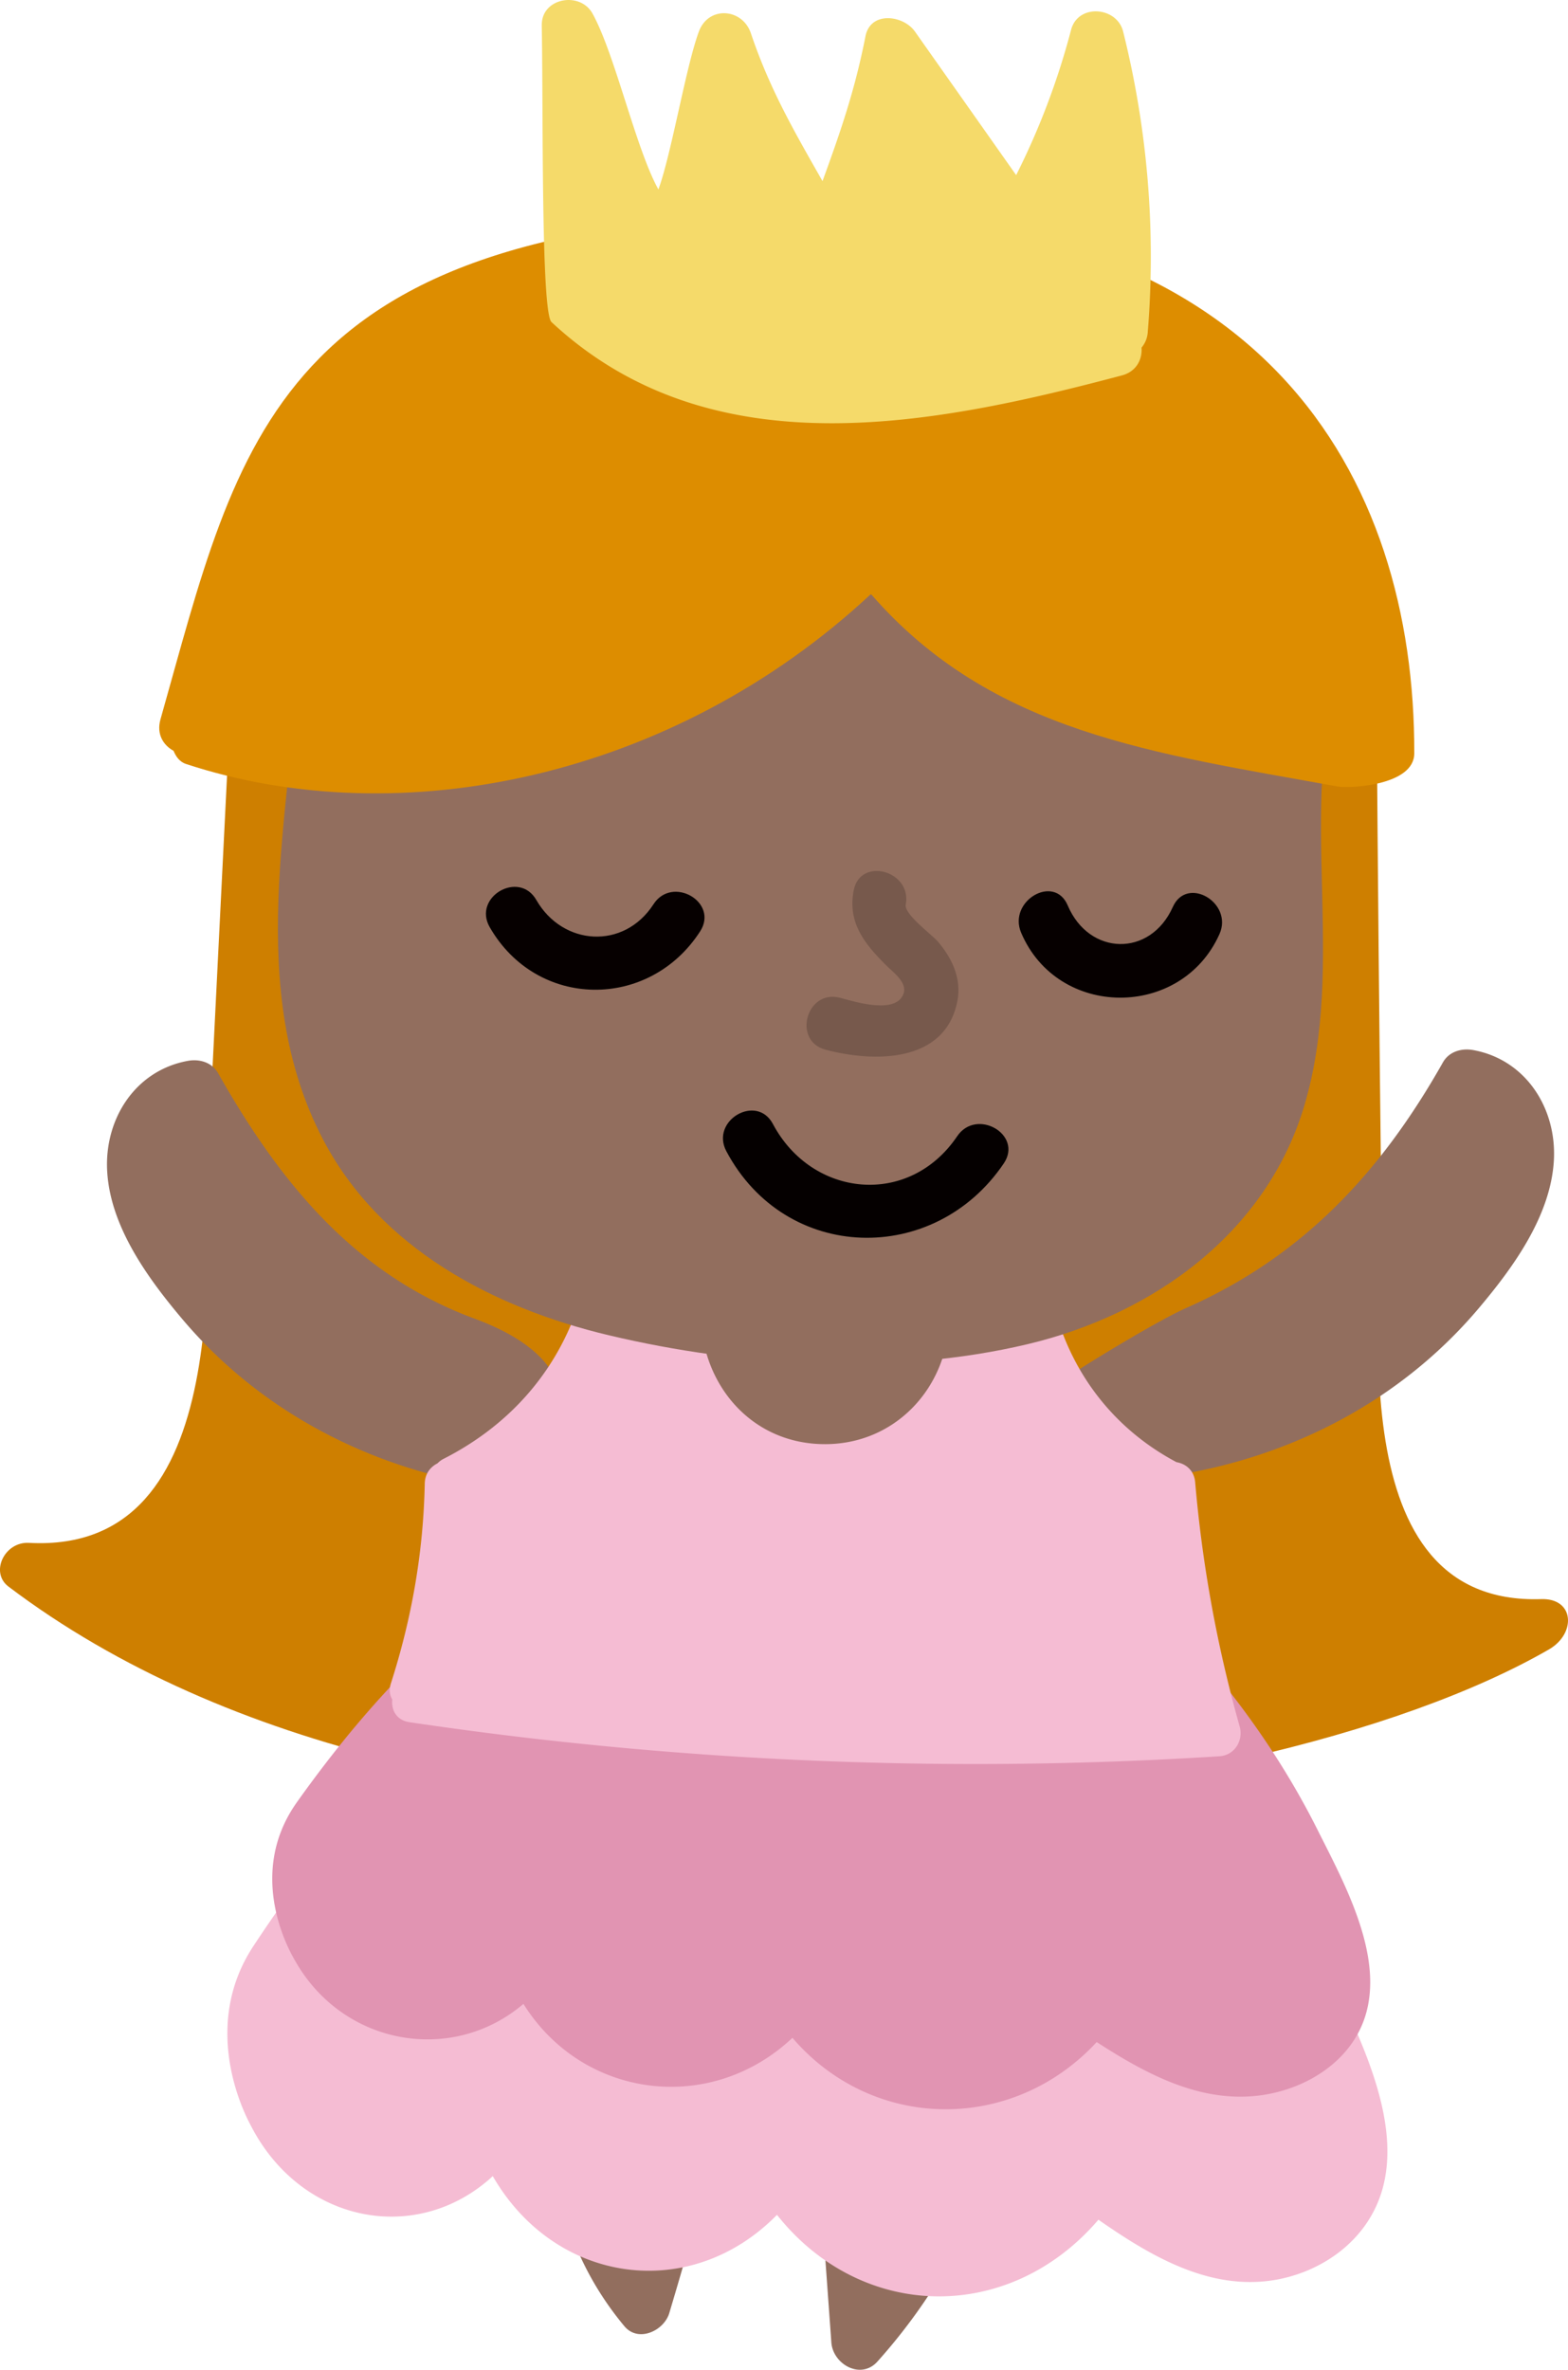<svg xmlns="http://www.w3.org/2000/svg" width="79.211" height="119.66"><g fill-rule="evenodd" stroke-miterlimit="10" data-paper-data="{&quot;isPaintingLayer&quot;:true}" style="mix-blend-mode:normal"><path fill="#926e5e" d="m30.856 94.477 6.791.89c.715.095 1.02.6 1.015 1.143.15.257.216.574.136.945A258.669 258.669 0 0 1 33.81 116.8c-.266.888-1.564 1.508-2.27.658-5.307-6.376-4.005-14.49-2.33-21.982.173-.774.926-1.095 1.646-1" data-paper-data="{&quot;origPos&quot;:null}"/><path fill="#ce7f00" d="M1.461 77.906c10.616.58 8.835-15.158 9.125-20.99l1.295-25.984c.047-.933.995-1.344 1.8-1.226.04-.016.072-.036.114-.05 17.837-5.817 38.118-4.087 54.405 4.568.257.137.428.31.54.5.451.18.8.55.803 1.12.06 8.173.137 16.347.234 24.52.067 5.593-2.18 20.723 8.082 20.383 1.68-.055 1.777 1.739.39 2.54C63.3 91.907 22.605 96.893.428 80.113c-.949-.716-.198-2.274 1.032-2.207"/><path fill="#926e5e" d="M32.64 66.862v-.01a.87.87 0 0 1-.015-.174c.026-.58.52-1.24 1.172-1.17.038.004.072.012.108.017a1.15 1.15 0 0 1 .52-.1l14.066.496c.694.024 1.065.535 1.12 1.073.17.185.28.435.276.76-.052 4.898-3.827 9.056-8.875 8.96-5.032-.092-8.692-4.383-8.534-9.281.008-.224.067-.414.16-.571M9.481 53.569c.594-.11 1.226.07 1.54.625 3.14 5.553 6.921 10.165 12.96 12.393 6.19 2.284 4.263 5.919 3.641 6.828a1.902 1.902 0 0 1-1.075 1.27c-.205.33-.57.542-1.105.476-6.27-.781-12.126-3.693-16.232-8.554-1.742-2.063-3.632-4.661-3.795-7.453-.155-2.63 1.402-5.095 4.067-5.585m69.014 5.04c-.164 2.792-2.053 5.39-3.796 7.453-4.105 4.862-9.962 7.773-16.232 8.554-.533.067-.9-.144-1.104-.475a1.904 1.904 0 0 1-1.076-1.27c-.62-.91-3.068-2.18-2.608-3.148.03-.128 4.625-2.963 6.25-3.68 5.886-2.602 9.821-6.84 12.96-12.394.313-.555.945-.734 1.54-.625 2.664.49 4.221 2.956 4.066 5.586m-36.63 37.664a33.335 33.335 0 0 1 8.941.938c1.09.263 1.185 1.428.67 2.128.001.03.01.057.011.088.312 7.35-2.255 14.343-7.162 19.817-.846.943-2.248.132-2.328-.962l-1.495-20.648c-.054-.75.67-1.34 1.363-1.361" data-paper-data="{&quot;origPos&quot;:null}"/><path fill="#f5bcd3" d="M12.795 98.276c2.926-4.446 6.418-8.765 10.453-11.954.655-.517 1.293-.15 1.581.46.121-.05.253-.086.403-.092a192.856 192.856 0 0 1 34.195 1.539c.586.079.947.514 1.085 1.008.047.043.094.084.138.139 2.6 3.188 4.856 6.663 6.62 10.464 1.413 3.048 3.53 7.177 2.58 10.652-.748 2.738-3.27 4.377-5.79 4.683-3.148.382-5.998-1.297-8.57-3.092-4.49 5.244-11.947 5.16-16.239-.245-4.372 4.453-11.194 3.516-14.358-1.955-3.81 3.512-9.693 2.405-12.236-2.58-.133-.26-2.652-4.786.138-9.027"/><path fill="#e194b2" d="M14.991 91.013c2.77-3.897 6.075-7.682 9.894-10.476.62-.454 1.224-.131 1.497.403.115-.043.24-.075.381-.081a197 197 0 0 1 32.366 1.349c.555.07.897.45 1.027.883.044.038.09.074.131.122 2.46 2.794 4.596 5.84 6.265 9.17 1.34 2.672 3.342 6.29 2.443 9.336-.708 2.4-3.095 3.836-5.48 4.104-2.98.335-5.677-1.136-8.113-2.71-4.25 4.596-11.307 4.523-15.37-.214-4.138 3.902-10.595 3.08-13.59-1.714-3.606 3.078-9.175 2.108-11.58-2.26-.127-.23-2.51-4.195.13-7.912"/><path fill="#f5bcd3" d="M19.747 85.003c1.056-3.288 1.641-6.633 1.71-10.087.01-.502.287-.846.644-1.025.08-.083.176-.16.302-.225 3.466-1.76 5.95-4.644 7.01-8.4.164-.58.731-1.038 1.365-.88l3.44.869c.202.05.362.142.49.255.376.13.674.448.69.97.093 3.457 2.534 6.357 6.12 6.44 3.708.09 6.446-2.903 6.44-6.526-.003-.465.275-1.036.777-1.151.904-.21 1.808-.417 2.712-.626.592-.388 1.445-.316 1.617.552.745 3.756 2.97 6.86 6.37 8.663.468.08.89.41.943 1.017a66.289 66.289 0 0 0 2.246 12.323c.201.714-.25 1.462-1.024 1.51a194.43 194.43 0 0 1-40.91-1.72c-.672-.1-.93-.626-.872-1.146-.13-.214-.174-.487-.07-.813"/><path fill="#926e5e" d="M15.157 32.923c.042-.697.507-1.112 1.04-1.252.092-.601.52-1.176 1.283-1.257 16.187-1.71 32.404-.138 48.527 1.498.243.025.448.103.624.213.701.145 1.302.757 1.04 1.64-2.137 7.205.364 14.865-1.779 22.06-1.914 6.43-7.63 10.538-13.975 12.047-6.742 1.603-14.443 1.148-21.16-.448-5.836-1.387-11.553-4.384-14.429-9.87-3.979-7.59-1.665-16.544-1.17-24.63" data-paper-data="{&quot;origPos&quot;:null}"/><path fill="#050000" d="M39.046 56.756c1.972 3.714 6.873 4.22 9.308.618.976-1.445 3.34-.085 2.354 1.373-3.506 5.186-11.023 5.018-14.016-.618-.82-1.546 1.531-2.923 2.354-1.373"/><path fill="#dd8d00" d="M8.105 36.329c3.996-14.094 5.696-24.98 32.146-25.56 23.633-.518 31.234 13.35 31.194 27.274-.005 1.64-3.315 1.772-3.845 1.675-9.267-1.686-17.492-2.69-23.603-9.722-10.022 9.342-23.822 12.127-34.603 8.58-.345-.115-.52-.406-.627-.664-.52-.284-.87-.843-.662-1.583"/><path fill="#77594c" d="M42.436 50.383c.705.185 2.88.886 3.22-.247.163-.546-.57-1.072-.903-1.406-1.09-1.086-1.94-2.142-1.627-3.77.33-1.718 2.96-.99 2.63.723-.093.482 1.343 1.528 1.63 1.868.714.846 1.2 1.87.978 3-.622 3.158-4.238 3.089-6.653 2.456-1.696-.445-.977-3.07.725-2.624" data-paper-data="{&quot;origPos&quot;:null}"/><path fill="#060000" d="M27.093 45.443c1.337 2.327 4.427 2.527 5.92.216.948-1.467 3.31-.105 2.354 1.373-2.57 3.979-8.24 3.943-10.628-.215-.874-1.523 1.481-2.895 2.354-1.374m26.845.276c1.08 2.548 4.171 2.625 5.31.077.714-1.596 3.065-.214 2.355 1.373-1.924 4.3-8.174 4.28-10.02-.076-.674-1.595 1.673-2.983 2.355-1.374"/><path fill="#f5da6a" d="M27.37 1.28C27.343-.11 29.3-.455 29.93.68c1.14 2.055 2.188 6.83 3.33 8.885.65-1.751 1.394-6.222 2.046-7.973.487-1.31 2.2-1.18 2.627.089.943 2.8 2.167 4.916 3.618 7.464.933-2.556 1.641-4.621 2.17-7.311.252-1.29 1.912-1.074 2.5-.24 1.704 2.416 3.41 4.832 5.112 7.248a37.299 37.299 0 0 0 2.776-7.34c.351-1.33 2.315-1.171 2.628.089a46.875 46.875 0 0 1 1.245 15.177 1.346 1.346 0 0 1-.314.784c.042.594-.254 1.208-.994 1.405-9.607 2.545-20.767 4.787-28.813-2.693-.536-.498-.414-10.651-.493-14.984"/></g></svg>